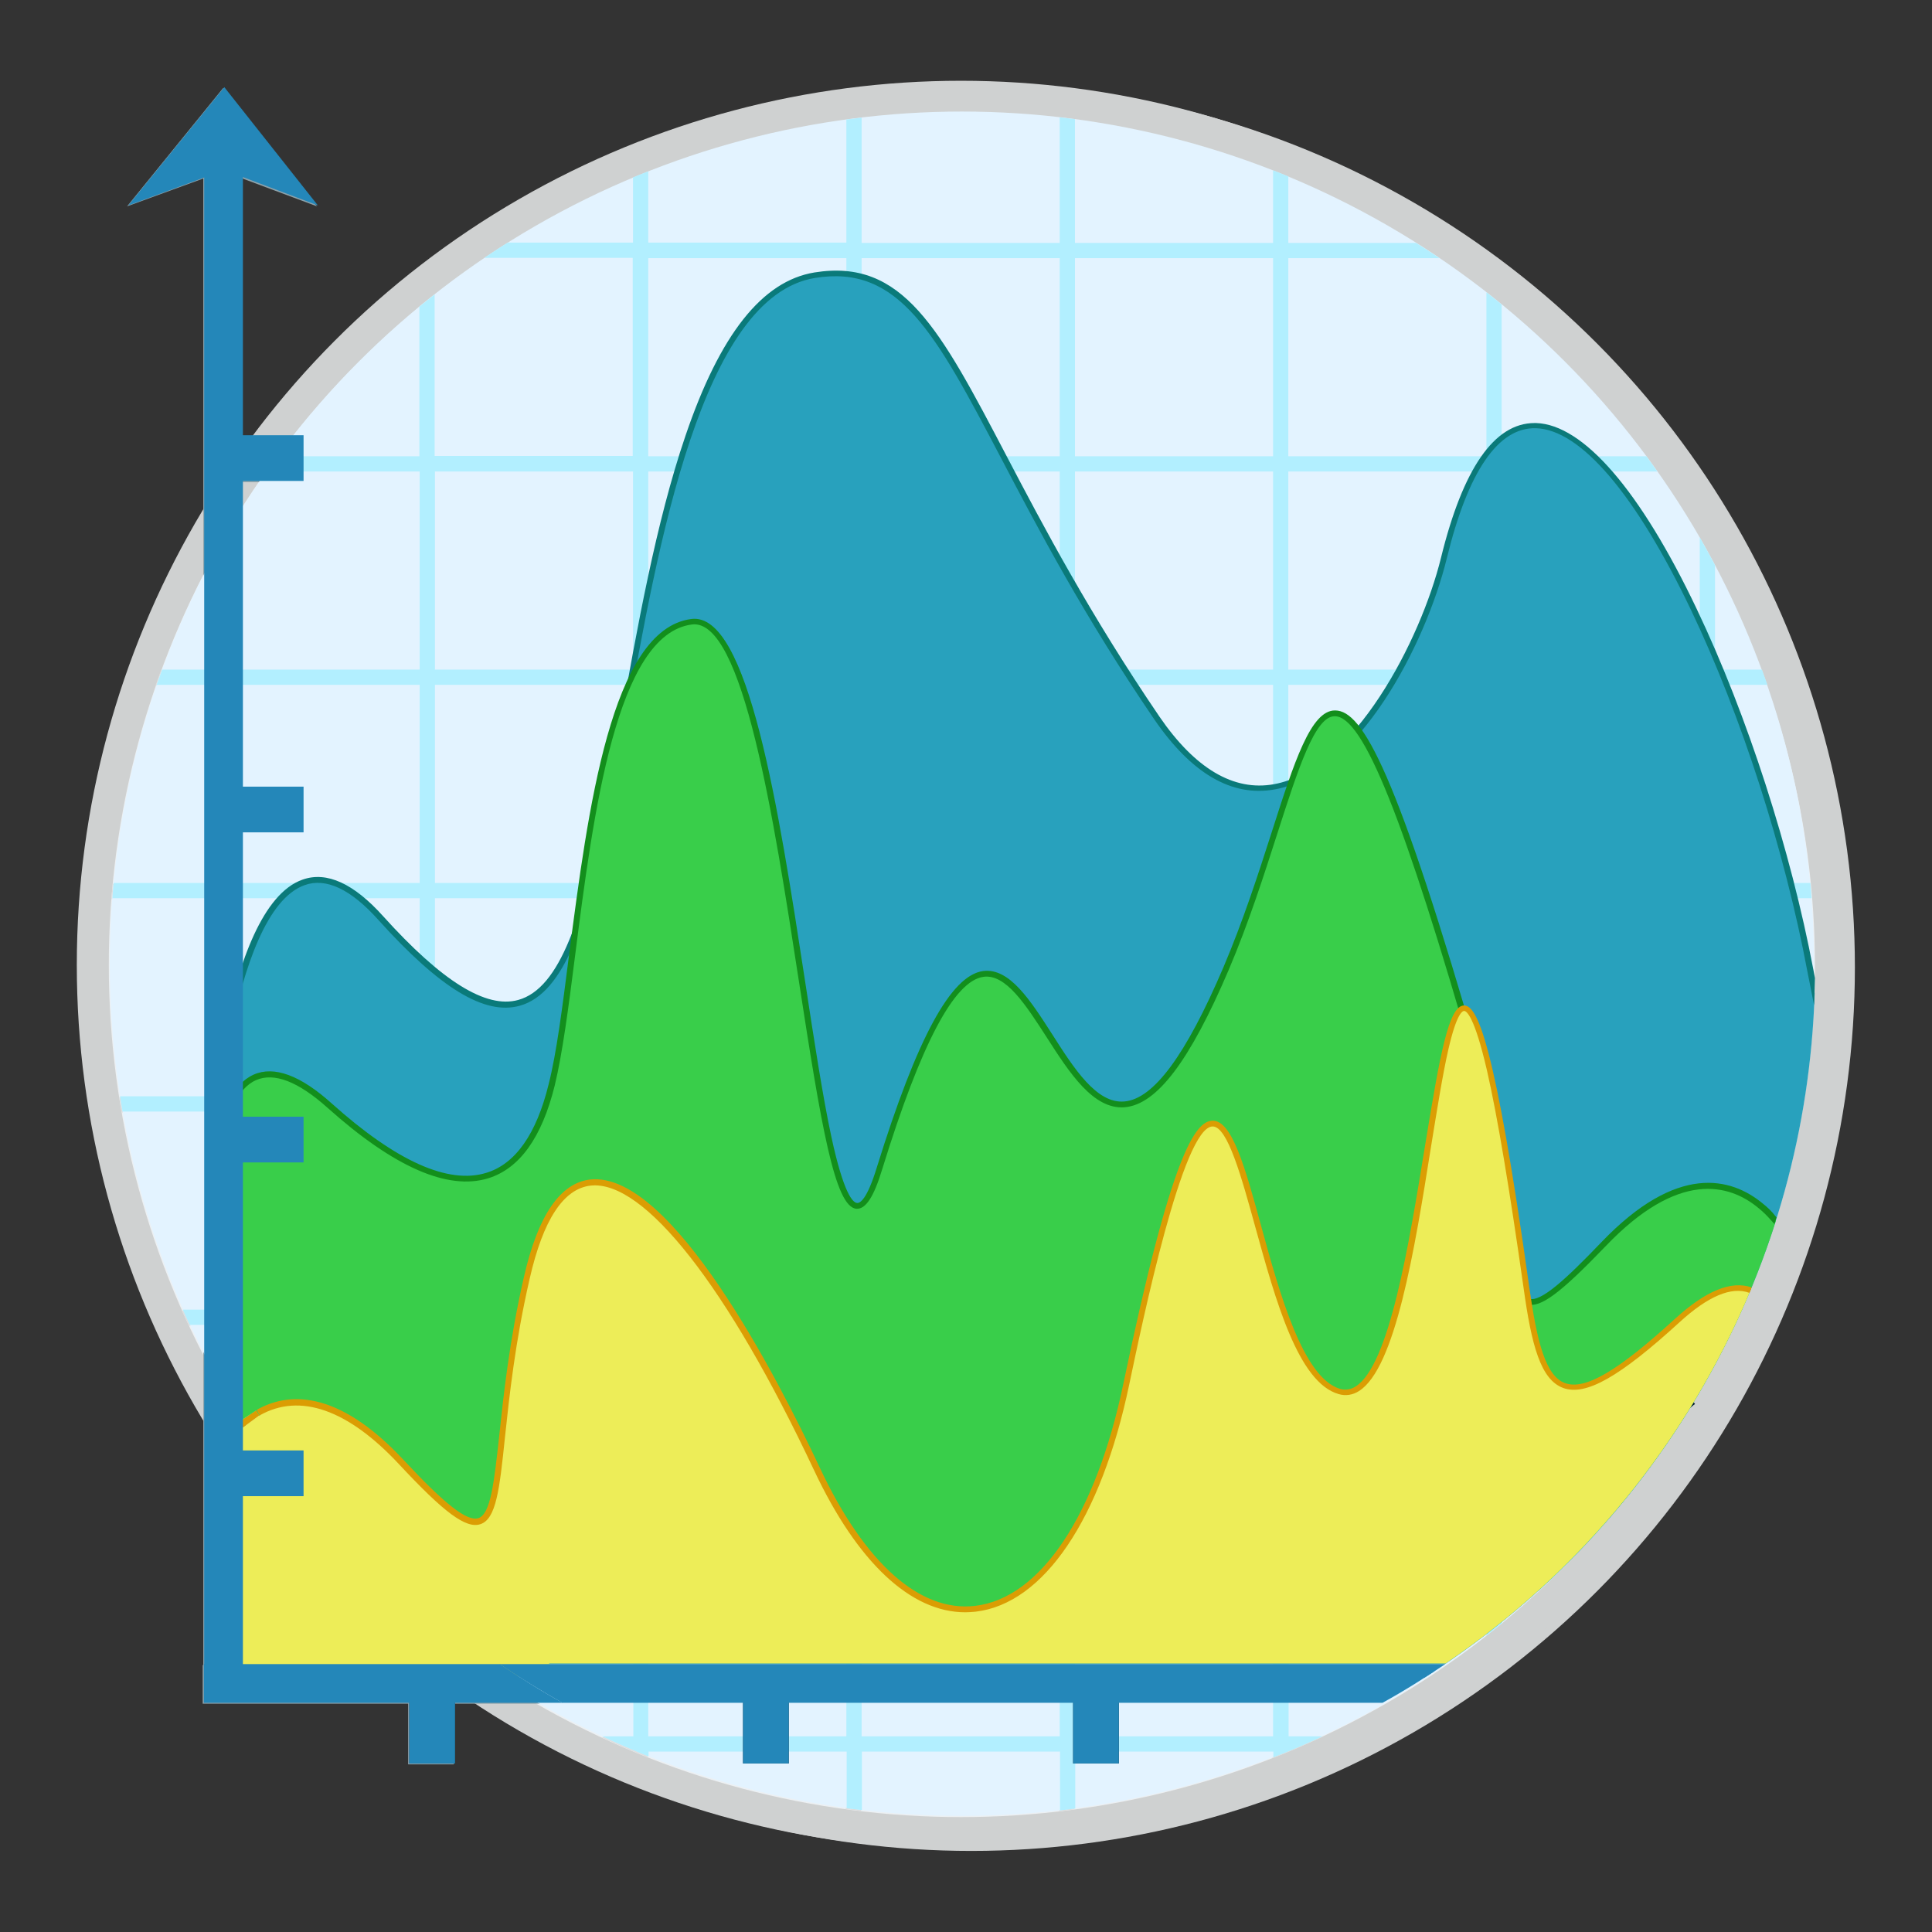 <?xml version="1.0" encoding="utf-8"?>
<!-- Generator: Adobe Illustrator 21.0.0, SVG Export Plug-In . SVG Version: 6.00 Build 0)  -->
<svg version="1.1" id="Layer_1" xmlns="http://www.w3.org/2000/svg" xmlns:xlink="http://www.w3.org/1999/xlink" x="0px" y="0px"
	 viewBox="0 0 633.9 633.9" style="enable-background:new 0 0 633.9 633.9;" xml:space="preserve">
<rect x="0" y="0" width="633.9" height="633.9" fill="#333333" stroke="none"/>
<style type="text/css">
	.st0{display:none;}
	.st1{display:inline;}
	.st2{fill:#CFD1D1;}
	.st3{fill:#FFFFFF;}
	.st4{fill:#ECF0F3;}
	.st5{fill:#0C2433;}
	.st6{fill:#DDDEDF;}
	.st7{fill:none;}
	.st8{fill:#04A4AD;}
	.st9{fill:#0A7A7A;}
	.st10{fill:#9BBB59;}
	.st11{fill:#758E39;}
	.st12{fill:#2E93EF;}
	.st13{fill:#CE816A;}
	.st14{fill:#0968AF;}
	.st15{fill:#8CA1AA;}
	.st16{fill:#5A7684;}
	.st17{fill:#E3F3FF;}
	.st18{fill:#B2EFFF;}
	.st19{fill:#28A1BD;}
	.st20{fill:#39CE4A;}
	.st21{fill:#138E1C;}
	.st22{fill:#EDED58;}
	.st23{fill:#DB9D03;}
	.st24{fill:#2487B9;}
</style>
<g id="Layer_1_2_" class="st0">
	<g id="Layer_1_1_" class="st1">
		<title>Abacus</title>
	</g>
</g>
<g id="Layer_2_1_" class="st0">
	<g class="st1">
		<circle class="st2" cx="316.9" cy="316.9" r="289.9"/>
		<path class="st3" d="M0,0L0,0L0,0z"/>
		<path class="st3" d="M633.9,633.9L633.9,633.9L633.9,633.9z"/>
		<path class="st3" d="M0,0L0,0L0,0z"/>
		<path class="st3" d="M633.9,633.9L633.9,633.9L633.9,633.9z"/>
		<path class="st3" d="M0,0L0,0L0,0z"/>
		<path class="st3" d="M633.9,633.9L633.9,633.9L633.9,633.9z"/>
		<path class="st3" d="M0,0L0,0L0,0z"/>
		<path class="st3" d="M633.9,633.9L633.9,633.9L633.9,633.9z"/>
	</g>
</g>
<g id="Layer_2_copy" class="st0">
	<g class="st1">
		<circle cx="316.9" cy="316.9" r="289.9"/>
		<path class="st3" d="M0,0L0,0L0,0z"/>
		<path class="st3" d="M633.9,633.9L633.9,633.9L633.9,633.9z"/>
		<path class="st3" d="M0,0L0,0L0,0z"/>
		<path class="st3" d="M633.9,633.9L633.9,633.9L633.9,633.9z"/>
		<path class="st3" d="M0,0L0,0L0,0z"/>
		<path class="st3" d="M633.9,633.9L633.9,633.9L633.9,633.9z"/>
		<path class="st3" d="M0,0L0,0L0,0z"/>
		<path class="st3" d="M633.9,633.9L633.9,633.9L633.9,633.9z"/>
	</g>
</g>
<g>
	<g id="Layer_3">
		<g id="Layer_15">
			<circle class="st2" cx="318.7" cy="317.4" r="289.9"/>
			<circle class="st4" cx="318.7" cy="317.4" r="276.5"/>
			<rect x="96.1" y="456.1" class="st5" width="442.7" height="11"/>
			<polygon class="st5" points="532.1,461 522.1,487.6 555.8,461 522.1,433.6 			"/>
			<rect x="443.6" y="458.1" class="st5" width="13" height="26.3"/>
			<rect x="343.6" y="458.1" class="st5" width="13" height="26.3"/>
			<rect x="249.6" y="458.1" class="st5" width="13" height="26.3"/>
			<rect x="154.6" y="458.1" class="st5" width="13" height="26.3"/>
			<rect x="96.1" y="456.1" class="st5" width="442.7" height="11"/>
			<polygon class="st5" points="532.1,461 522.1,487.6 555.8,461 522.1,433.6 			"/>
			<rect x="443.6" y="458.1" class="st5" width="13" height="26.3"/>
			<rect x="343.6" y="458.1" class="st5" width="13" height="26.3"/>
			<rect x="249.6" y="458.1" class="st5" width="13" height="26.3"/>
			<rect x="154.6" y="458.1" class="st5" width="13" height="26.3"/>
			<rect x="96.1" y="456.1" class="st5" width="442.7" height="11"/>
			<polygon class="st5" points="532.1,461 522.1,487.6 555.8,461 522.1,433.6 			"/>
			<rect x="443.6" y="458.1" class="st5" width="13" height="26.3"/>
			<rect x="343.6" y="458.1" class="st5" width="13" height="26.3"/>
			<rect x="249.6" y="458.1" class="st5" width="13" height="26.3"/>
			<rect x="154.6" y="458.1" class="st5" width="13" height="26.3"/>
			<rect x="96.1" y="456.1" class="st5" width="442.7" height="11"/>
			<polygon class="st5" points="532.1,461 522.1,487.6 555.8,461 522.1,433.6 			"/>
			<rect x="443.6" y="458.1" class="st5" width="13" height="26.3"/>
			<rect x="343.6" y="458.1" class="st5" width="13" height="26.3"/>
			<rect x="249.6" y="458.1" class="st5" width="13" height="26.3"/>
			<rect x="154.6" y="458.1" class="st5" width="13" height="26.3"/>
			<circle class="st2" cx="315.3" cy="316.6" r="290.1"/>
			<circle class="st4" cx="315.3" cy="316.6" r="279.6"/>
			<path class="st6" d="M557.3,176.6V220h-65v-65h51.1c-1.2-1.7-2.4-3.3-3.6-5h-47.5v-49.8c-1.7-1.4-3.3-2.7-5-4V150h-65V85h49.6
				c-2.5-1.7-5.1-3.4-7.7-5h-41.9V58.3c-1.7-0.7-3.3-1.4-5-2V80h-65V39.5c-1.7-0.2-3.3-0.4-5-0.6V80h-65V39c-1.7,0.2-3.3,0.4-5,0.6
				V80h-65V56.6c-1.7,0.7-3.3,1.3-5,2V80h-41.1c-2.6,1.6-5.1,3.3-7.7,5h48.7v65h-65V96.9c-1.7,1.3-3.3,2.7-5,4V150H90.7
				c-1.2,1.7-2.4,3.3-3.6,5h50.2v65h-65v-41.9c-1.7,3-3.4,6.1-5,9.2V220H52.8c-0.6,1.7-1.2,3.3-1.8,5h16.3v65H37
				c-0.2,1.7-0.3,3.3-0.4,5h30.8v65H39.1c0.3,1.7,0.5,3.3,0.8,5h27.4v65h-7.6c0.7,1.7,1.5,3.3,2.3,5h5.4v10.8c1.6,3.1,3.3,6.1,5,9.2
				v-20h65v65h-33c1.5,1.7,3,3.4,4.5,5h28.6v27.2c1.7,1.4,3.3,2.7,5,4V505h65v65h-10.2c5,2.3,10,4.5,15.2,6.6V575h65v18.6
				c1.7,0.2,3.3,0.4,5,0.6V575h65v19.3c1.7-0.2,3.3-0.4,5-0.6V575h65v1.9c5.4-2.1,10.8-4.4,16.1-6.9h-11.1v-65h65v31.9
				c1.7-1.3,3.3-2.7,5-4V505h29.4c1.5-1.6,3-3.3,4.5-5h-33.9v-65h65v21.5c1.7-3,3.4-6,5-9V435h6.2c0.8-1.7,1.5-3.3,2.3-5h-8.5v-65
				h28.3c0.3-1.7,0.6-3.3,0.8-5h-29.1v-65H594c-0.1-1.7-0.3-3.3-0.4-5h-31.2v-65h17.1c-0.6-1.7-1.2-3.3-1.8-5h-15.4v-34.3
				C560.7,182.6,559.1,179.6,557.3,176.6z M137.3,430h-65v-65h65V430z M137.3,360h-65v-65h65V360z M137.3,290h-65v-65h65V290z
				 M207.3,500h-65v-65h65V500z M207.3,430h-65v-65h65V430z M207.3,360h-65v-65h65V360z M207.3,290h-65v-65h65V290z M207.3,220h-65
				v-65h65V220z M277.3,570h-65v-65h65V570z M277.3,500h-65v-65h65V500z M277.3,430h-65v-65h65V430z M277.3,360h-65v-65h65V360z
				 M277.3,290h-65v-65h65V290z M277.3,220h-65v-65h65V220z M277.3,150h-65V85h65V150z M347.3,570h-65v-65h65V570z M347.3,500h-65
				v-65h65V500z M347.3,430h-65v-65h65V430z M347.3,360h-65v-65h65V360z M347.3,290h-65v-65h65V290z M347.3,220h-65v-65h65V220z
				 M347.3,150h-65V85h65V150z M417.3,570h-65v-65h65V570z M417.3,500h-65v-65h65V500z M417.3,430h-65v-65h65V430z M417.3,360h-65
				v-65h65V360z M417.3,290h-65v-65h65V290z M417.3,220h-65v-65h65V220z M417.3,150h-65V85h65V150z M487.3,500h-65v-65h65V500z
				 M487.3,430h-65v-65h65V430z M487.3,360h-65v-65h65V360z M487.3,290h-65v-65h65V290z M487.3,220h-65v-65h65V220z M557.3,430h-65
				v-65h65V430z M557.3,360h-65v-65h65V360z M557.3,290h-65v-65h65V290z"/>
			<line class="st7" x1="473.8" y1="546.3" x2="163.6" y2="546.3"/>
			<path class="st8" d="M595.1,326.3c-0.5-2.3-0.9-4.6-1.4-7c-20-107-91.5-252.9-120.3-135.6c-10.5,42.7-53.7,111.9-94.2,52.5
				C315.2,142.4,311,83.9,266.9,91s-56.1,115.1-68.2,175.7s-26.1,88.7-74.2,35.2s-56.1,81.6-56.1,81.6v51.7
				c21.2,44.9,54.1,83.3,95.2,111.2h310.1C547.2,496.7,592.3,414.8,595.1,326.3z"/>
			<path class="st9" d="M556.4,200.2c-18.5-38.9-37.2-60.5-52.7-61c-0.2,0-0.3,0-0.5,0c-13.2,0-23.5,14.9-30.7,44.2
				c-6.7,27.2-28.7,69.6-54.8,74.3c-13.2,2.4-25.9-5.1-37.6-22.2c-22.8-33.5-38-62.3-50.2-85.6c-21.9-41.8-34-64.8-63-60.1
				c-17.1,2.8-31,20.3-42.3,53.6c-9.7,28.4-15.9,63.4-21.4,94.2c-1.8,10.3-3.6,20-5.3,28.7c-6.9,34.6-14.3,58.4-28.2,62.2
				c-10.5,2.9-25-6.1-44.3-27.5c-9.6-10.7-18.5-14.8-26.4-12c-26.2,9.1-31.3,90.8-31.5,94.3V433c0.7,1.4,1.3,2.9,2,4.3v-53.8
				c0-0.8,5.3-83.8,30.2-92.5c7-2.5,15.2,1.4,24.2,11.5c20.1,22.3,34.8,31.3,46.3,28.1c14.9-4.1,22.6-28.5,29.6-63.8
				c1.7-8.8,3.5-18.5,5.3-28.8c10.5-59.2,25-140.2,62-146.2c27.6-4.5,39.5,18.1,61,59c12.2,23.3,27.4,52.2,50.3,85.8
				c12.2,17.8,25.5,25.6,39.6,23c27.3-4.9,49.4-47.3,56.4-75.8c7-28.7,16.9-43,29.2-42.7c14.7,0.4,32.8,21.7,51,59.8
				c16.5,34.6,30.7,78.9,38.1,118.4c0.2,1.1,1.2,5.9,2.2,11.1c0.1-2.9,0.2-5.9,0.3-8.9c-0.3-1.3-0.4-2.2-0.5-2.6
				C587.2,279.4,572.9,235,556.4,200.2z"/>
			<path class="st10" d="M525.8,408.6c-41.2,43.1-21.9,8.2-41.2-59C430.4,161,433.6,244,402,318.1c-59,138.5-60.6-106-113.7,65.5
				c-21.9,70.7-26.9-183.8-61.7-179.3s-36.4,113.5-45.9,152c-9.5,38.6-34.8,40.8-72.8,6.8s-38,27.2-38,27.2v47.9
				c15.5,31.8,37,60.4,63.2,84.1l180.1,10.6l190.9-10.7c36.3-32.9,63.3-74.8,78.1-121.5C573.9,390.9,555.1,378,525.8,408.6z"/>
			<path class="st11" d="M578.1,395.2c-10.4-8.6-28.1-13.3-53,12.7c-11.5,12-19.9,19.8-23.7,18.5c-3.3-1.1-4.2-9.4-5.6-22
				c-1.5-13.7-3.7-32.5-10.2-55.1C458,253,446.9,233.6,437.9,233.4h-0.1c-7.9,0-13.3,16.7-20.7,39.8c-4.4,13.7-9.4,29.2-15.9,44.5
				c-12.3,28.8-22.9,43.2-32.5,44c-9.1,0.8-16.5-10.8-23.7-22.1c-7.2-11.2-14-21.8-22.6-20.7c-10.6,1.4-21.7,21.9-34.9,64.4
				c-3.3,10.8-5.6,11.8-6.5,11.7c-1.4-0.1-4.4-3.1-8.4-21.6c-2.9-13.5-5.7-31.9-8.7-51.5c-8.7-56.7-18.6-121-37.3-118.5
				c-26.3,3.4-33.9,62.7-40.1,110.3c-2.2,17.3-4.1,32.2-6.7,42.4c-4,16.3-10.9,26.1-20.4,29c-12.5,3.9-29.6-3.8-50.7-22.7
				c-10.3-9.3-19-12.5-25.7-9.5c-13.8,6.2-14,36.2-14,37.4v45.8c0.7,1.4,1.3,2.7,2,4.1v-49.9c0-0.3,0.2-30,12.8-35.6
				c5.9-2.6,13.8,0.4,23.5,9.1c21.7,19.4,39.4,27.2,52.7,23.1c10.3-3.2,17.6-13.4,21.8-30.4c2.5-10.3,4.5-25.3,6.7-42.7
				c6-47,13.6-105.4,38.3-108.6c16.8-2.2,26.9,63.8,35.1,116.9c7.3,47.4,11.8,74.3,18.9,74.8c3,0.2,5.7-3.8,8.5-13.1
				c12.7-41.1,23.6-61.7,33.2-63c7.3-1,13.8,9.1,20.7,19.8c7.5,11.7,15.3,23.8,25.6,23c10.6-0.9,21.4-15.2,34.2-45.2
				c6.5-15.3,11.5-30.9,15.9-44.6c6.9-21.5,12.4-38.5,18.8-38.5h0.1c9.3,0.1,22.6,33.3,45.9,114.5c6.4,22.5,8.6,41.2,10.1,54.8
				c1.6,14.3,2.5,22.1,7,23.6c4.3,1.4,10.8-3.4,25.8-19c23.8-24.9,40.5-20.6,50.2-12.5c1.5,1.2,2.8,2.5,4.1,4c0.1,0.1,0.5,0.5,0.9,1
				l0.2,0.2c0.2-0.7,0.5-1.4,0.7-2.2c-0.2-0.2-0.3-0.3-0.4-0.4C581,397.9,579.6,396.5,578.1,395.2z"/>
			<line class="st7" x1="473.8" y1="546.3" x2="163.6" y2="546.3"/>
			<path class="st12" d="M574,423.9c-5.5-2.1-13.2,0-23.9,9.8c-38.1,34.9-44.4,25.9-49.5-10.6c-32.2-229.3-25.3,44.5-61.4,33.9
				c-34.4-10.1-30.5-191.1-69.9-2.5c-17.1,82-66.6,102.3-101.5,27.9s-79.3-132.5-95.2-62.8s0,104.6-41.2,60.4
				c-21-22.5-36.7-22.1-47-16.2c20.5,32.7,47.5,60.7,79.4,82.4H474C518.4,516.1,553.2,473.5,574,423.9z"/>
			<path class="st13" d="M573.6,424.8l0.4-0.9C573.8,424.2,573.7,424.5,573.6,424.8L573.6,424.8z"/>
			<path class="st13" d="M84.7,464.8L84.7,464.8c-0.1-0.3-0.3-0.6-0.5-0.9L84.7,464.8z"/>
			<path class="st14" d="M549.4,432.9c-18.8,17.2-29.6,23.6-36.2,21.2c-6.4-2.3-9.2-13.6-11.7-31.2c-11.4-81.4-17.1-92.6-21.4-92.7
				l0,0c-5.1,0-7.9,15.9-12.9,46.4c-5.2,31.9-11.6,71.6-22.7,78.6c-1.5,1-3.4,1.3-5.1,0.8c-12.2-3.6-19.8-31.2-25.9-53.4
				c-5.3-19.4-9.6-34.8-16-34.6c-5.6,0.2-13.4,10.6-29.2,86.2c-9,43.2-27.2,70.5-48.7,73c-18.1,2.1-36.2-14-50.9-45.3
				c-13.8-29.4-48.7-97.4-75.3-94.6c-9.9,1.1-17.2,11.8-21.8,32c-4.8,20.9-6.7,38.9-8.1,52.1c-1.7,15.4-2.8,25.6-6.8,27
				c-3.7,1.2-10.8-4.3-24.6-19.1c-22.1-23.7-38.4-22-48.2-16.4l0.5,0.9c0.2,0.3,0.4,0.6,0.5,0.9c13.2-7.5,29-1.9,45.7,16
				c15,16.1,22,21.2,26.7,19.7c5.2-1.7,6.3-11.3,8.1-28.7c1.4-13.1,3.3-31.1,8.1-51.9c4.4-19.3,11.1-29.5,20-30.5
				c17.5-1.9,44.9,33,73.3,93.4c14.2,30.2,31.7,46.6,49.6,46.6c1.1,0,2.3-0.1,3.4-0.2c22.4-2.6,41.2-30.5,50.4-74.5
				c4.4-20.9,17.6-84.4,27.3-84.7c0,0,0,0,0.1,0c4.9,0,9.5,16.8,14,33.1c6.6,23.8,14,50.9,27.3,54.7c2.3,0.7,4.7,0.3,6.7-1
				c11.9-7.5,18.2-46,23.6-80c2-12.2,3.8-23.7,5.7-32c2.7-11.8,4.6-12.7,5.2-12.7c0.7,0,3.3,1.4,7.5,19.6c3.4,14.9,7.3,38.2,12,71.3
				c2.6,18.8,5.6,30.1,13,32.8c7.4,2.7,18.5-3.6,38.2-21.6c9.3-8.5,17-11.8,22.9-9.6c0.1-0.3,0.3-0.6,0.4-0.9l0.3-0.9
				C567.7,420.4,559.3,423.8,549.4,432.9z"/>
			<polygon class="st12" points="84.7,464.8 77.4,470.1 74.4,550.4 185.2,550.4 153.2,525.1 97.2,466.1 			"/>
			<polygon class="st14" points="83.7,463.1 84.7,464.8 78.8,469.1 78.3,466.8 			"/>
			<polygon class="st10" points="84,462.9 79.2,466.2 76.6,459.2 77.9,455.3 80.3,455 83.4,455.4 85.4,458.1 			"/>
			<line class="st7" x1="66.5" y1="546.3" x2="66.5" y2="559"/>
			<path class="st5" d="M557.4,520.4"/>
			<path class="st5" d="M557.4,582.6"/>
			<rect x="351.7" y="548.6" class="st5" width="15" height="30.3"/>
			<rect x="243.4" y="548.6" class="st5" width="15" height="30.3"/>
			<rect x="133.9" y="548.6" class="st5" width="15" height="30.3"/>
			<rect x="66.7" y="48.5" class="st15" width="12.7" height="510.1"/>
			<polygon class="st15" points="73.2,56.2 104,67.7 73.2,28.9 41.7,67.7 			"/>
			<rect x="69" y="143.2" class="st15" width="30.3" height="15"/>
			<rect x="69" y="258.4" class="st15" width="30.3" height="15"/>
			<rect x="69" y="366.8" class="st15" width="30.3" height="15"/>
			<rect x="69" y="476.2" class="st15" width="30.3" height="15"/>
			<path class="st15" d="M66.5,546.3V559h117.7c-7.1-3.9-13.9-8.2-20.6-12.7H66.5z"/>
			<path class="st15" d="M163.6,546.3c6.7,4.5,13.5,8.7,20.6,12.7h269.1c7.1-3.9,13.9-8.2,20.6-12.7H163.6z"/>
			<path class="st16" d="M467,550.8c1.1-0.7,2.2-1.5,3.4-2.2H467V550.8z"/>
			<rect x="351.7" y="548.6" class="st15" width="15" height="30.3"/>
			<rect x="243.4" y="548.6" class="st15" width="15" height="30.3"/>
			<rect x="133.9" y="548.6" class="st15" width="15" height="30.3"/>
			<circle class="st4" cx="319" cy="317.1" r="276.5"/>
			<rect x="96.5" y="455.8" class="st5" width="442.7" height="11"/>
			<polygon class="st5" points="532.5,460.6 522.5,487.3 556.1,460.6 522.5,433.3 			"/>
			<rect x="444" y="457.8" class="st5" width="13" height="26.3"/>
			<rect x="344" y="457.8" class="st5" width="13" height="26.3"/>
			<rect x="250" y="457.8" class="st5" width="13" height="26.3"/>
			<rect x="155" y="457.8" class="st5" width="13" height="26.3"/>
			<rect x="96.5" y="455.8" class="st5" width="442.7" height="11"/>
			<polygon class="st5" points="532.5,460.6 522.5,487.3 556.1,460.6 522.5,433.3 			"/>
			<rect x="444" y="457.8" class="st5" width="13" height="26.3"/>
			<rect x="344" y="457.8" class="st5" width="13" height="26.3"/>
			<rect x="250" y="457.8" class="st5" width="13" height="26.3"/>
			<rect x="155" y="457.8" class="st5" width="13" height="26.3"/>
			<rect x="96.5" y="455.8" class="st5" width="442.7" height="11"/>
			<polygon class="st5" points="532.5,460.6 522.5,487.3 556.1,460.6 522.5,433.3 			"/>
			<rect x="444" y="457.8" class="st5" width="13" height="26.3"/>
			<rect x="344" y="457.8" class="st5" width="13" height="26.3"/>
			<rect x="250" y="457.8" class="st5" width="13" height="26.3"/>
			<rect x="155" y="457.8" class="st5" width="13" height="26.3"/>
			<rect x="96.5" y="455.8" class="st5" width="442.7" height="11"/>
			<polygon class="st5" points="532.5,460.6 522.5,487.3 556.1,460.6 522.5,433.3 			"/>
			<rect x="444" y="457.8" class="st5" width="13" height="26.3"/>
			<rect x="344" y="457.8" class="st5" width="13" height="26.3"/>
			<rect x="250" y="457.8" class="st5" width="13" height="26.3"/>
			<rect x="155" y="457.8" class="st5" width="13" height="26.3"/>
			<circle class="st17" cx="315.6" cy="316.2" r="279.6"/>
			<path class="st18" d="M557.7,176.3v43.4h-65v-65h51.1c-1.2-1.7-2.4-3.3-3.6-5h-47.5V99.9c-1.7-1.4-3.3-2.7-5-4v53.8h-65v-65h49.6
				c-2.5-1.7-5.1-3.4-7.7-5h-41.9V57.9c-1.7-0.7-3.3-1.4-5-2v23.8h-65V39.1c-1.7-0.2-3.3-0.4-5-0.6v41.2h-65V38.6
				c-1.7,0.2-3.3,0.4-5,0.6v40.4h-65V56.2c-1.7,0.7-3.3,1.3-5,2v21.4h-41.1c-2.6,1.6-5.1,3.3-7.7,5h48.7v65h-65v-53
				c-1.7,1.3-3.3,2.7-5,4v49.1H91.1c-1.2,1.7-2.4,3.3-3.6,5h50.2v65h-65v-41.9c-1.7,3-3.4,6.1-5,9.2v32.7H53.2
				c-0.6,1.7-1.2,3.3-1.8,5h16.3v65H37.3c-0.2,1.7-0.3,3.3-0.4,5h30.8v65H39.4c0.3,1.7,0.5,3.3,0.8,5h27.4v65H60
				c0.7,1.7,1.5,3.3,2.3,5h5.4v10.8c1.6,3.1,3.3,6.1,5,9.2v-20h65v65h-33c1.5,1.7,3,3.4,4.5,5h28.6v27.2c1.7,1.4,3.3,2.7,5,4v-31.2
				h65v65h-10.2c5,2.3,10,4.5,15.2,6.6v-1.6h65v18.6c1.7,0.2,3.3,0.4,5,0.6v-19.2h65V594c1.7-0.2,3.3-0.4,5-0.6v-18.7h65v1.9
				c5.4-2.1,10.8-4.4,16.1-6.9h-11.1v-65h65v31.9c1.7-1.3,3.3-2.7,5-4v-27.9h29.4c1.5-1.6,3-3.3,4.5-5h-33.9v-65h65v21.5
				c1.7-3,3.4-6,5-9v-12.5h6.2c0.8-1.7,1.5-3.3,2.3-5h-8.5v-65H591c0.3-1.7,0.6-3.3,0.8-5h-29.1v-65h31.7c-0.1-1.7-0.3-3.3-0.4-5
				h-31.2v-65h17.1c-0.6-1.7-1.2-3.3-1.8-5h-15.4v-34.3C561,182.3,559.4,179.3,557.7,176.3z M137.7,429.7h-65v-65h65V429.7z
				 M137.7,359.7h-65v-65h65V359.7z M137.7,289.7h-65v-65h65V289.7z M207.7,499.7h-65v-65h65V499.7z M207.7,429.7h-65v-65h65V429.7z
				 M207.7,359.7h-65v-65h65V359.7z M207.7,289.7h-65v-65h65V289.7z M207.7,219.7h-65v-65h65V219.7z M277.7,569.7h-65v-65h65V569.7z
				 M277.7,499.7h-65v-65h65V499.7z M277.7,429.7h-65v-65h65V429.7z M277.7,359.7h-65v-65h65V359.7z M277.7,289.7h-65v-65h65V289.7z
				 M277.7,219.7h-65v-65h65V219.7z M277.7,149.7h-65v-65h65V149.7z M347.7,569.7h-65v-65h65V569.7z M347.7,499.7h-65v-65h65V499.7z
				 M347.7,429.7h-65v-65h65V429.7z M347.7,359.7h-65v-65h65V359.7z M347.7,289.7h-65v-65h65V289.7z M347.7,219.7h-65v-65h65V219.7z
				 M347.7,149.7h-65v-65h65V149.7z M417.7,569.7h-65v-65h65V569.7z M417.7,499.7h-65v-65h65V499.7z M417.7,429.7h-65v-65h65V429.7z
				 M417.7,359.7h-65v-65h65V359.7z M417.7,289.7h-65v-65h65V289.7z M417.7,219.7h-65v-65h65V219.7z M417.7,149.7h-65v-65h65V149.7z
				 M487.7,499.7h-65v-65h65V499.7z M487.7,429.7h-65v-65h65V429.7z M487.7,359.7h-65v-65h65V359.7z M487.7,289.7h-65v-65h65V289.7z
				 M487.7,219.7h-65v-65h65V219.7z M557.7,429.7h-65v-65h65V429.7z M557.7,359.7h-65v-65h65V359.7z M557.7,289.7h-65v-65h65V289.7z
				"/>
			<line class="st7" x1="474.1" y1="546" x2="164" y2="546"/>
			<path class="st19" d="M595.4,325.9c-0.5-2.3-0.9-4.6-1.4-7c-20-107-91.5-252.9-120.3-135.6c-10.5,42.7-53.7,111.9-94.2,52.5
				c-64-93.8-68.2-152.3-112.3-145.2c-44.1,7.1-56.1,115.1-68.2,175.7s-26,88.7-74.1,35.2s-56.1,81.6-56.1,81.6v51.7
				C90,479.7,122.9,518.1,164,546h310.1C547.5,496.3,592.6,414.5,595.4,325.9z"/>
			<path class="st9" d="M556.7,199.8c-18.5-38.9-37.2-60.5-52.7-61c-0.2,0-0.3,0-0.5,0c-13.2,0-23.5,14.9-30.7,44.2
				c-6.7,27.2-28.7,69.6-54.8,74.3c-13.2,2.4-25.9-5.1-37.6-22.2c-22.8-33.5-38-62.3-50.2-85.6c-21.9-41.8-34-64.8-63-60.1
				c-17.1,2.8-31,20.3-42.3,53.6c-9.7,28.4-15.9,63.4-21.4,94.2c-1.8,10.3-3.6,20-5.3,28.7c-6.9,34.6-14.3,58.4-28.2,62.2
				c-10.5,2.9-25-6.1-44.3-27.5c-9.6-10.7-18.5-14.8-26.4-12c-26.2,9.1-31.3,90.8-31.5,94.3v49.5c0.7,1.4,1.3,2.9,2,4.3v-53.8
				c0-0.8,5.3-83.8,30.2-92.5c7-2.5,15.2,1.4,24.2,11.5c20.1,22.3,34.8,31.3,46.3,28.1c14.9-4.1,22.6-28.5,29.6-63.8
				c1.7-8.8,3.5-18.5,5.3-28.8c10.5-59.2,25-140.2,62-146.2c27.6-4.5,39.5,18.1,61,59c12.2,23.3,27.4,52.2,50.3,85.8
				c12.2,17.8,25.5,25.6,39.6,23c27.3-4.9,49.4-47.3,56.4-75.8c7-28.7,16.9-43,29.2-42.7c14.7,0.4,32.8,21.7,51,59.8
				c16.5,34.6,30.7,78.9,38.1,118.4c0.2,1.1,1.2,5.9,2.2,11.1c0.1-2.9,0.2-5.9,0.3-8.9c-0.3-1.3-0.4-2.2-0.5-2.6
				C587.6,279.1,573.3,234.6,556.7,199.8z"/>
			<path class="st20" d="M526.2,408.3c-41.2,43.1-21.9,8.2-41.2-59c-54.2-188.6-51-105.6-82.6-31.5c-59,138.5-60.6-106-113.7,65.5
				C266.8,454,261.8,199.5,227,204.1s-36.4,113.5-45.9,152c-9.5,38.6-34.8,40.8-72.8,6.8s-38,27.2-38,27.2V438
				c15.5,31.8,37,60.4,63.2,84.1l180.1,10.6l191-10.7c36.3-32.9,63.3-74.8,78.1-121.5C574.2,390.5,555.4,377.6,526.2,408.3z"/>
			<path class="st21" d="M578.4,394.9c-10.4-8.6-28.1-13.3-53,12.7c-11.5,12-19.9,19.8-23.7,18.5c-3.3-1.1-4.2-9.4-5.6-22
				c-1.5-13.7-3.7-32.5-10.2-55.1c-27.7-96.3-38.8-115.8-47.8-115.9H438c-7.9,0-13.3,16.7-20.7,39.8c-4.4,13.7-9.4,29.2-15.9,44.5
				c-12.3,28.8-22.9,43.2-32.5,44c-9.1,0.8-16.5-10.8-23.7-22.1c-7.2-11.2-14-21.8-22.6-20.7c-10.6,1.4-21.7,21.9-34.9,64.4
				c-3.3,10.8-5.6,11.8-6.5,11.7c-1.4-0.1-4.4-3.1-8.4-21.6c-2.9-13.5-5.7-31.9-8.7-51.5c-8.7-56.7-18.6-121-37.3-118.5
				c-26.3,3.4-33.9,62.7-40.1,110.3c-2.2,17.3-4.1,32.2-6.7,42.4c-4,16.3-10.9,26.1-20.4,29c-12.5,3.9-29.6-3.8-50.7-22.7
				c-10.3-9.3-19-12.5-25.7-9.5c-13.8,6.2-14,36.2-14,37.4v45.8c0.7,1.4,1.3,2.7,2,4.1V390c0-0.3,0.2-30,12.8-35.6
				c5.9-2.6,13.8,0.4,23.5,9.1c21.7,19.4,39.4,27.2,52.7,23.1c10.3-3.2,17.6-13.4,21.8-30.4c2.5-10.3,4.5-25.3,6.7-42.7
				c6-47,13.6-105.4,38.3-108.6c16.8-2.2,26.9,63.8,35.1,116.9c7.3,47.4,11.8,74.3,18.9,74.8c3,0.2,5.7-3.8,8.5-13.1
				c12.7-41.1,23.6-61.7,33.2-63c7.3-1,13.8,9.1,20.7,19.8c7.5,11.7,15.3,23.8,25.6,23c10.6-0.9,21.4-15.2,34.2-45.2
				c6.5-15.3,11.5-30.9,15.9-44.6C426,252,431.5,235,437.9,235h0.1c9.3,0.1,22.6,33.3,45.9,114.5c6.4,22.5,8.6,41.2,10.1,54.8
				c1.6,14.3,2.5,22.1,7,23.6c4.3,1.4,10.8-3.4,25.8-19c23.8-24.9,40.5-20.6,50.2-12.5c1.5,1.2,2.8,2.5,4.1,4c0.1,0.1,0.5,0.5,0.9,1
				l0.2,0.2c0.2-0.7,0.5-1.4,0.7-2.2c-0.2-0.2-0.3-0.3-0.4-0.4C581.4,397.5,579.9,396.1,578.4,394.9z"/>
			<line class="st7" x1="474.2" y1="546" x2="164" y2="546"/>
			<path class="st22" d="M574.3,423.5c-5.5-2.1-13.2,0-23.9,9.8c-38.1,34.9-44.4,25.9-49.5-10.6c-32.2-229.3-25.3,44.5-61.4,33.9
				c-34.4-10.1-30.5-191.1-69.9-2.5c-17.1,82-66.6,102.3-101.5,27.9s-79.3-132.5-95.2-62.8s0,104.6-41.2,60.4
				c-21-22.5-36.7-22.1-47-16.2c20.5,32.7,47.5,60.7,79.4,82.4h310.2C518.7,515.7,553.5,473.2,574.3,423.5z"/>
			<path class="st13" d="M574,424.4l0.4-0.9C574.2,423.8,574.1,424.1,574,424.4L574,424.4z"/>
			<path class="st13" d="M85,464.5L85,464.5c-0.1-0.3-0.3-0.6-0.5-0.9L85,464.5z"/>
			<path class="st23" d="M549.7,432.6c-18.8,17.2-29.6,23.6-36.2,21.2c-6.4-2.3-9.2-13.6-11.7-31.2c-11.4-81.4-17.1-92.6-21.4-92.7
				l0,0c-5.1,0-7.9,15.9-12.9,46.4c-5.2,31.9-11.6,71.6-22.7,78.6c-1.5,1-3.4,1.3-5.1,0.8c-12.2-3.6-19.8-31.2-25.9-53.4
				c-5.3-19.4-9.6-34.8-16-34.6c-5.6,0.2-13.4,10.6-29.2,86.2c-9,43.2-27.2,70.5-48.7,73c-18.1,2.1-36.2-14-50.9-45.3
				c-13.8-29.4-48.7-97.4-75.3-94.6c-9.9,1.1-17.2,11.8-21.8,32c-4.8,20.9-6.7,38.9-8.1,52.1c-1.7,15.4-2.8,25.6-6.8,27
				c-3.7,1.2-10.8-4.3-24.6-19.1c-22.1-23.7-38.4-22-48.2-16.4l0.5,0.9c0.2,0.3,0.4,0.6,0.5,0.9c13.2-7.5,29-1.9,45.7,16
				c15,16.1,22,21.2,26.7,19.7c5.2-1.7,6.3-11.3,8.1-28.7c1.4-13.1,3.3-31.1,8.1-51.9c4.4-19.3,11.1-29.5,20-30.5
				c17.5-1.9,44.9,33,73.3,93.4c14.2,30.2,31.7,46.6,49.6,46.6c1.1,0,2.3-0.1,3.4-0.2c22.4-2.6,41.2-30.5,50.4-74.5
				c4.4-20.9,17.6-84.4,27.3-84.7c0,0,0,0,0.1,0c4.9,0,9.5,16.8,14,33.1c6.6,23.8,14,50.9,27.3,54.7c2.3,0.7,4.7,0.3,6.7-1
				c11.9-7.5,18.2-46,23.6-80c2-12.2,3.8-23.7,5.7-32c2.7-11.8,4.6-12.7,5.2-12.7c0.7,0,3.3,1.4,7.5,19.6c3.4,14.9,7.3,38.2,12,71.3
				c2.6,18.8,5.6,30.1,13,32.8c7.4,2.7,18.5-3.6,38.2-21.6c9.3-8.5,17-11.8,22.9-9.6c0.1-0.3,0.3-0.6,0.4-0.9l0.3-0.9
				C568,420.1,559.7,423.5,549.7,432.6z"/>
			<polygon class="st22" points="85.1,464.4 77.7,469.7 74.7,550 185.5,550 153.5,524.7 97.5,465.7 			"/>
			<polygon class="st23" points="84,462.7 85.1,464.4 79.1,468.8 78.6,466.4 			"/>
			<polygon class="st20" points="84.3,462.6 79.5,465.8 76.9,458.9 78.2,455 80.6,454.6 83.7,455.1 85.8,457.8 			"/>
			<line class="st7" x1="66.9" y1="546" x2="66.9" y2="558.7"/>
			<path class="st5" d="M557.8,520.1"/>
			<path class="st5" d="M557.8,582.3"/>
			<rect x="352.1" y="548.3" class="st5" width="15" height="30.3"/>
			<rect x="243.8" y="548.3" class="st5" width="15" height="30.3"/>
			<rect x="134.3" y="548.3" class="st5" width="15" height="30.3"/>
			<rect x="67" y="48.2" class="st24" width="12.7" height="510.1"/>
			<polygon class="st24" points="73.6,55.8 104.3,67.4 73.6,28.6 42.1,67.4 			"/>
			<rect x="69.3" y="142.8" class="st24" width="30.3" height="15"/>
			<rect x="69.3" y="258.1" class="st24" width="30.3" height="15"/>
			<rect x="69.3" y="366.4" class="st24" width="30.3" height="15"/>
			<rect x="69.3" y="475.9" class="st24" width="30.3" height="15"/>
			<path class="st24" d="M66.9,546v12.7h117.7c-7.1-3.9-13.9-8.2-20.6-12.7H66.9z"/>
			<path class="st24" d="M163.9,546c6.7,4.5,13.5,8.7,20.6,12.7h269.1c7.1-3.9,13.9-8.2,20.6-12.7H163.9z"/>
			<path class="st24" d="M467.3,550.5c1.1-0.7,2.2-1.5,3.4-2.2h-3.4V550.5z"/>
			<rect x="352.1" y="548.3" class="st24" width="15" height="30.3"/>
			<rect x="243.8" y="548.3" class="st24" width="15" height="30.3"/>
			<rect x="134.3" y="548.3" class="st24" width="15" height="30.3"/>
		</g>
	</g>
	<path class="st3" d="M0,0L0,0L0,0z"/>
	<path class="st3" d="M633.9,633.9L633.9,633.9L633.9,633.9z"/>
	<path class="st3" d="M0,0L0,0L0,0z"/>
	<path class="st3" d="M633.9,633.9L633.9,633.9L633.9,633.9z"/>
	<path class="st3" d="M0,0L0,0L0,0z"/>
	<path class="st3" d="M633.9,633.9L633.9,633.9L633.9,633.9z"/>
	<path class="st3" d="M0,0L0,0L0,0z"/>
	<path class="st3" d="M633.9,633.9L633.9,633.9L633.9,633.9z"/>
</g>
</svg>
